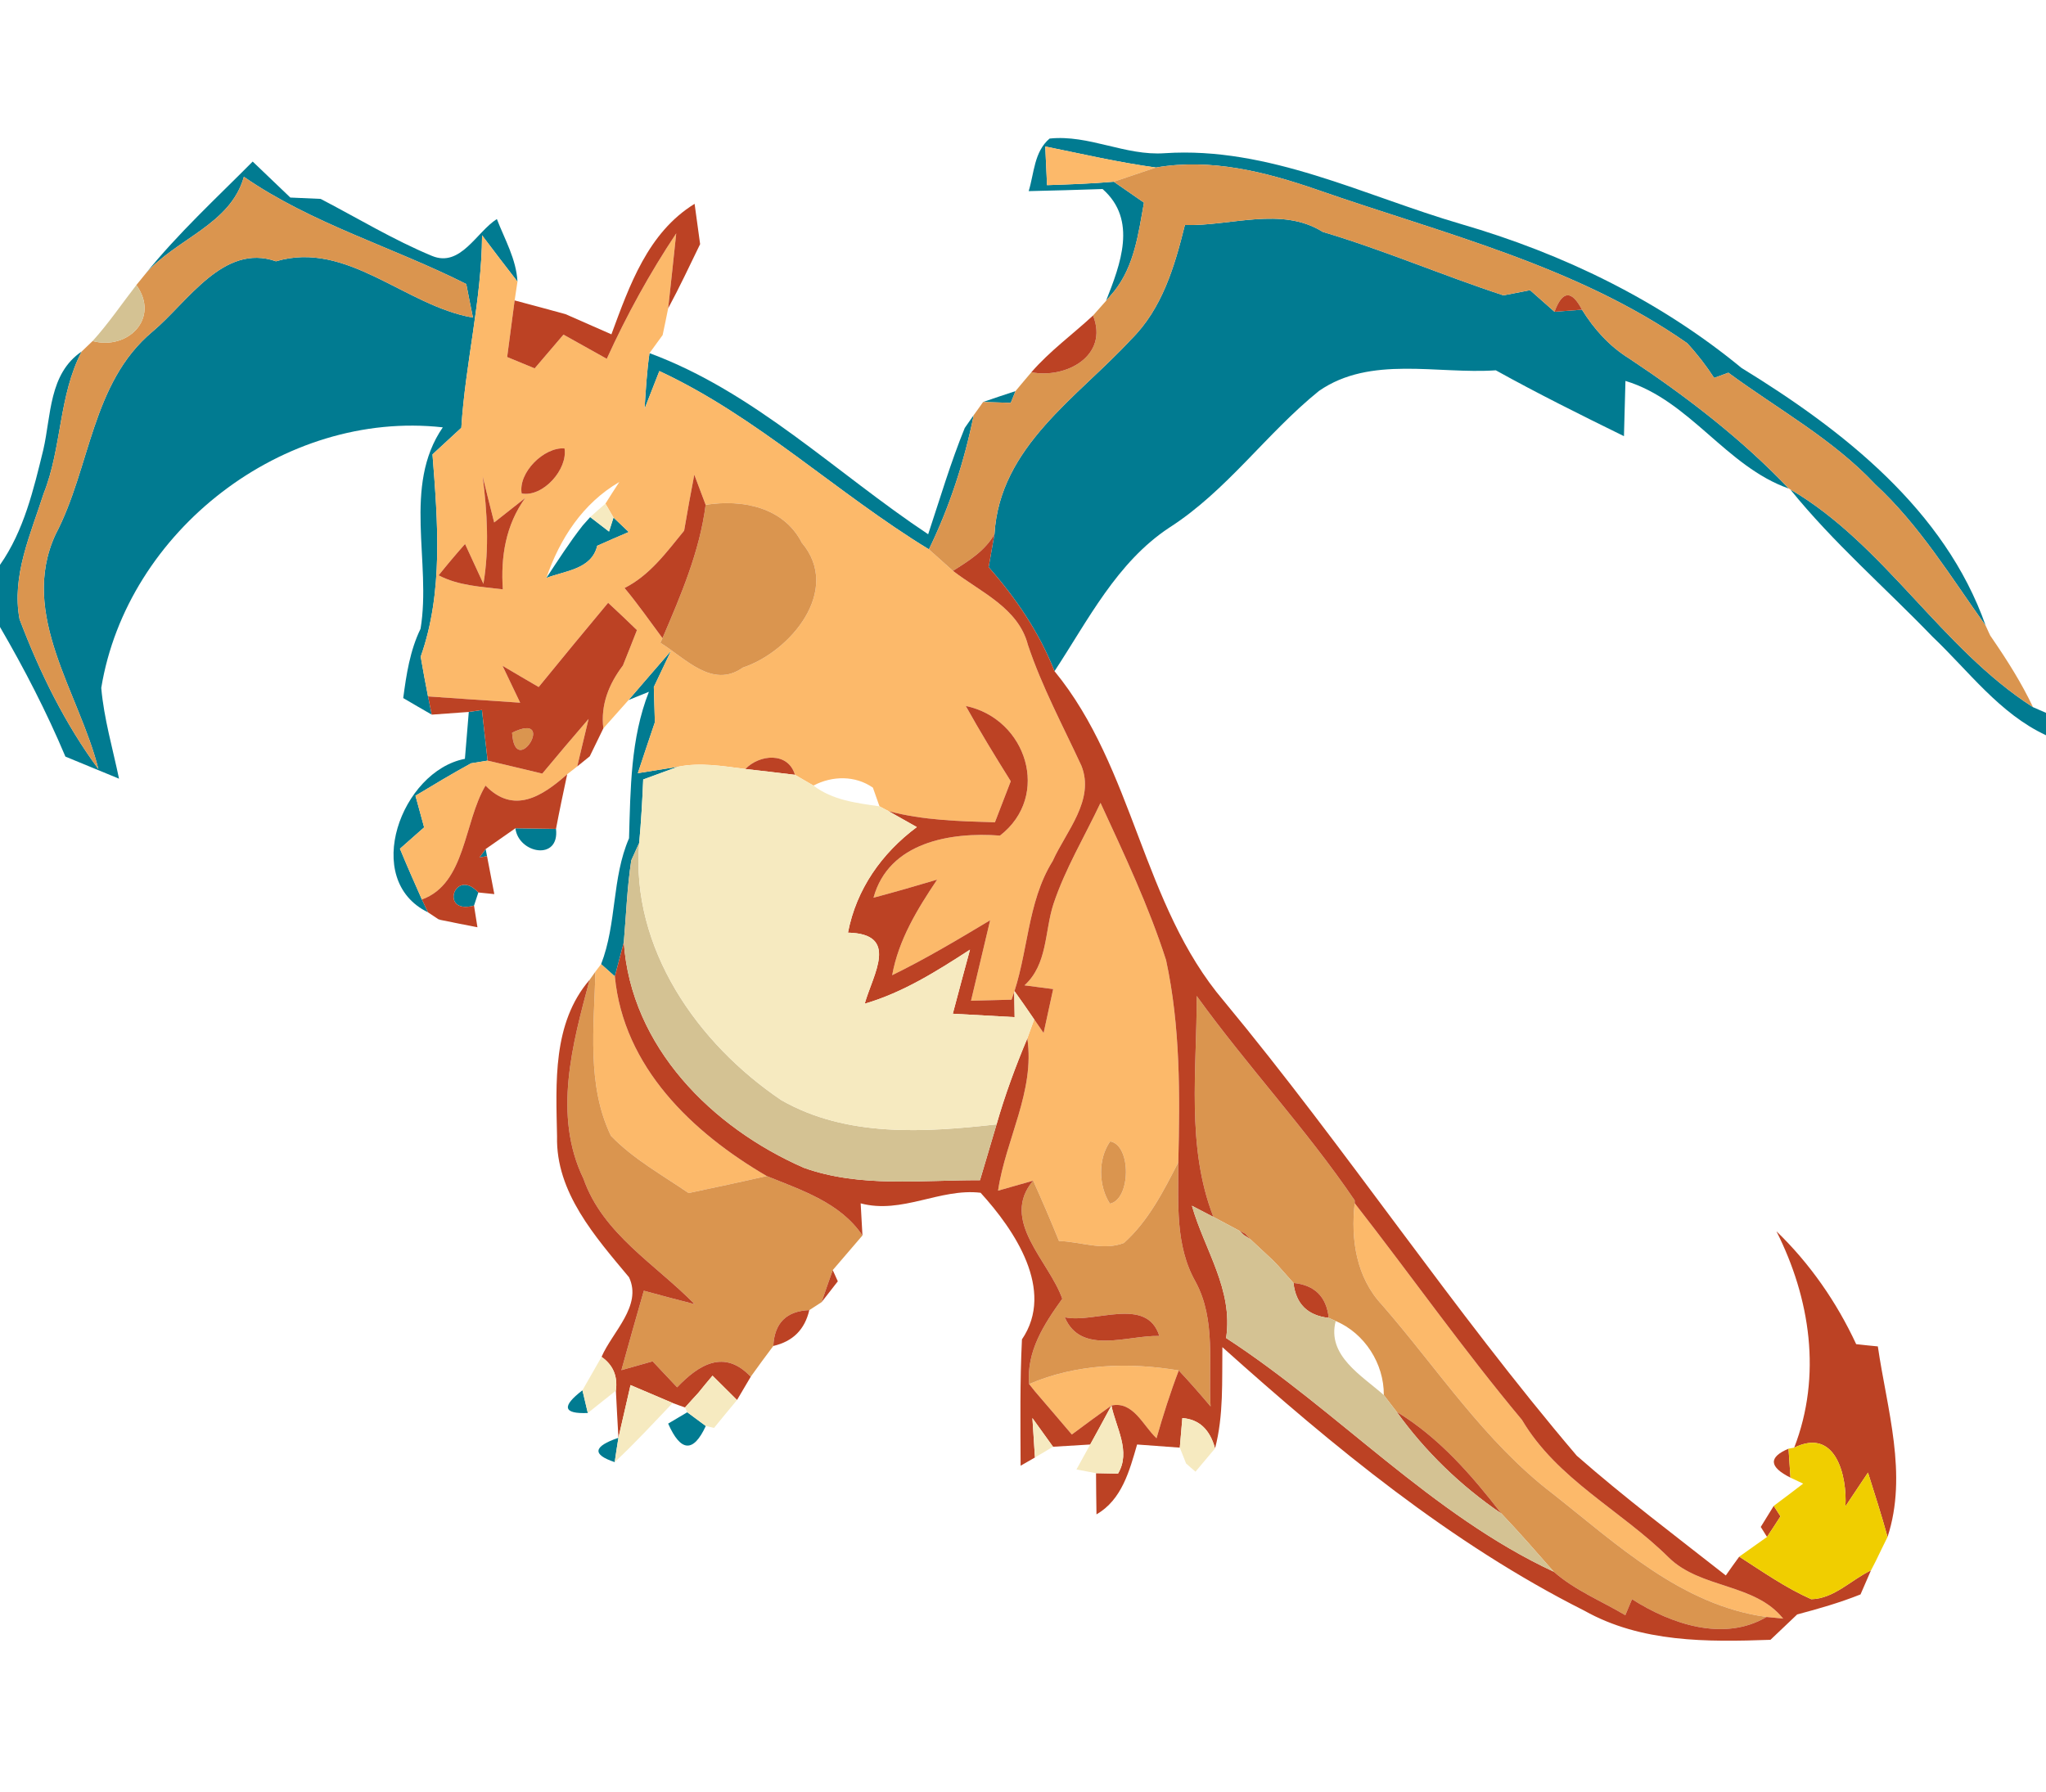 <?xml version="1.0" encoding="UTF-8" ?>
<!DOCTYPE svg PUBLIC "-//W3C//DTD SVG 1.1//EN" "http://www.w3.org/Graphics/SVG/1.1/DTD/svg11.dtd">
<svg width="137pt" height="120pt" viewBox="0 0 137 120" version="1.1" xmlns="http://www.w3.org/2000/svg">
<g id="#017b91ff">
<path fill="#017b91" opacity="1.00" d=" M 68.88 12.80 C 69.25 11.60 69.24 10.16 70.28 9.28 C 72.91 9.00 75.35 10.45 77.99 10.26 C 84.96 9.80 91.33 13.11 97.85 15.01 C 104.66 16.99 111.12 20.12 116.61 24.64 C 123.39 28.80 130.23 34.13 132.96 41.90 C 130.63 38.64 128.53 35.17 125.56 32.43 C 122.72 29.40 119.04 27.40 115.73 24.96 C 115.50 25.04 115.02 25.22 114.78 25.31 C 114.24 24.48 113.64 23.70 112.97 22.98 C 105.55 17.79 96.64 15.65 88.21 12.71 C 84.74 11.51 81.09 10.58 77.40 11.22 C 74.91 10.88 72.45 10.31 69.99 9.81 C 70.02 10.45 70.08 11.75 70.11 12.40 C 71.60 12.35 73.09 12.30 74.58 12.17 C 75.09 12.52 76.10 13.22 76.60 13.57 C 76.23 15.63 75.96 17.80 74.61 19.50 L 74.06 20.15 C 75.02 17.71 76.18 14.73 73.83 12.66 C 72.18 12.72 70.53 12.76 68.88 12.80 Z" />
<path fill="#017b91" opacity="1.00" d=" M 9.74 18.34 C 11.91 15.64 14.48 13.28 16.92 10.82 C 17.76 11.62 18.60 12.42 19.44 13.23 C 19.94 13.25 20.96 13.30 21.47 13.32 C 23.95 14.61 26.35 16.07 28.93 17.14 C 30.84 17.93 31.91 15.53 33.27 14.67 C 33.80 16.04 34.57 17.36 34.65 18.86 C 33.85 17.83 33.06 16.80 32.28 15.76 C 32.25 20.11 31.16 24.33 30.89 28.65 C 30.41 29.09 29.44 29.98 28.96 30.43 C 29.31 34.93 29.70 39.65 28.17 43.98 C 28.32 44.87 28.49 45.76 28.66 46.64 L 28.91 47.86 C 28.43 47.59 27.48 47.03 27.00 46.75 C 27.21 45.17 27.45 43.57 28.16 42.11 C 28.90 37.66 26.94 32.55 29.65 28.62 C 19.00 27.43 8.50 35.56 6.78 46.07 C 6.96 48.13 7.55 50.13 7.97 52.15 C 6.77 51.66 5.57 51.16 4.38 50.67 C 3.12 47.68 1.63 44.79 0.00 41.99 L 0.00 37.83 C 1.60 35.55 2.25 32.78 2.90 30.12 C 3.43 27.82 3.27 25.03 5.47 23.54 C 3.92 26.51 4.15 29.98 2.92 33.06 C 2.06 35.76 0.76 38.58 1.31 41.47 C 2.65 45.01 4.34 48.46 6.59 51.51 C 5.32 46.41 1.24 41.17 3.72 35.79 C 6.07 31.33 6.11 25.64 10.21 22.21 C 12.56 20.25 14.96 16.26 18.48 17.50 C 23.25 16.08 27.13 20.49 31.67 21.27 C 31.55 20.71 31.33 19.58 31.22 19.02 C 26.30 16.54 20.89 14.99 16.33 11.84 C 15.43 15.06 11.77 15.99 9.74 18.34 Z" />
<path fill="#017b91" opacity="1.00" d=" M 79.34 15.07 C 82.38 15.16 85.82 13.80 88.57 15.53 C 92.67 16.75 96.61 18.45 100.67 19.78 C 101.06 19.70 101.84 19.56 102.22 19.48 L 102.45 19.43 C 102.86 19.79 103.68 20.52 104.09 20.88 C 104.55 20.84 105.47 20.78 105.93 20.74 C 106.74 22.05 107.78 23.20 109.09 24.01 C 112.93 26.56 116.60 29.38 119.78 32.72 C 115.58 31.25 113.15 26.81 108.84 25.51 C 108.82 26.44 108.77 28.28 108.74 29.21 C 105.85 27.79 102.97 26.36 100.16 24.80 C 96.24 25.07 91.77 23.79 88.32 26.18 C 84.79 29.03 82.15 32.87 78.29 35.34 C 74.78 37.66 72.86 41.53 70.61 44.95 C 69.59 42.36 68.03 40.06 66.20 37.98 C 66.30 37.43 66.49 36.32 66.59 35.77 C 66.94 29.90 72.14 26.63 75.74 22.73 C 77.82 20.68 78.66 17.82 79.34 15.07 Z" />
<path fill="#017b91" opacity="1.00" d=" M 43.16 27.38 C 43.24 26.14 43.31 24.89 43.49 23.65 C 50.53 26.25 55.98 31.68 62.15 35.78 C 62.94 33.40 63.65 30.99 64.60 28.66 L 65.20 27.80 C 64.57 30.91 63.59 33.93 62.20 36.79 C 56.03 33.03 50.73 27.91 44.15 24.85 C 43.90 25.49 43.41 26.75 43.16 27.38 Z" />
<path fill="#017b91" opacity="1.00" d=" M 36.85 24.17 C 37.43 24.68 37.43 24.68 36.85 24.17 Z" />
<path fill="#017b91" opacity="1.00" d=" M 65.83 26.92 C 66.37 26.73 67.46 26.37 68.00 26.19 L 67.68 26.98 C 67.22 26.96 66.29 26.93 65.83 26.92 Z" />
<path fill="#017b91" opacity="1.00" d=" M 119.87 32.77 C 126.18 36.45 129.98 43.42 136.13 47.36 L 137.00 47.74 L 137.00 49.24 C 133.89 47.79 131.83 44.95 129.40 42.64 C 126.23 39.35 122.75 36.34 119.87 32.77 Z" />
<path fill="#017b91" opacity="1.00" d=" M 39.02 35.19 L 39.52 34.63 C 39.83 34.87 40.47 35.36 40.78 35.60 L 41.08 34.66 L 42.10 35.63 C 41.39 35.93 40.69 36.24 39.99 36.55 C 39.61 38.15 37.81 38.22 36.58 38.71 C 37.37 37.52 38.14 36.31 39.02 35.19 Z" />
<path fill="#017b91" opacity="1.00" d=" M 133.16 42.34 L 133.27 42.57 L 133.42 42.79 L 133.27 42.57 L 133.16 42.34 Z" />
<path fill="#017b91" opacity="1.00" d=" M 42.09 46.88 C 43.04 45.78 43.98 44.68 44.93 43.59 C 44.65 44.19 44.07 45.41 43.78 46.01 C 43.80 46.60 43.83 47.78 43.85 48.37 C 43.56 49.22 42.99 50.93 42.71 51.78 C 43.38 51.67 44.72 51.46 45.39 51.35 C 44.81 51.56 43.65 51.99 43.07 52.20 C 43.01 53.62 42.93 55.04 42.80 56.45 L 42.27 57.62 C 41.99 59.43 41.93 61.27 41.77 63.10 C 41.62 63.68 41.32 64.82 41.17 65.39 L 40.25 64.57 C 41.31 61.84 40.96 58.81 42.12 56.14 C 42.22 52.83 42.22 49.46 43.45 46.33 L 42.09 46.88 Z" />
<path fill="#017b91" opacity="1.00" d=" M 31.39 47.68 L 32.27 47.55 C 32.40 48.68 32.52 49.81 32.65 50.94 C 32.38 50.98 31.82 51.07 31.54 51.12 C 30.28 51.81 29.05 52.55 27.82 53.29 C 27.96 53.82 28.26 54.88 28.40 55.41 C 27.86 55.89 27.32 56.36 26.78 56.84 C 27.25 57.98 27.75 59.11 28.25 60.24 L 28.66 61.10 C 24.18 58.92 26.88 51.63 31.13 50.82 C 31.19 50.04 31.32 48.47 31.39 47.68 Z" />
<path fill="#017b91" opacity="1.00" d=" M 34.51 55.47 C 35.19 55.48 36.55 55.50 37.23 55.51 C 37.48 57.68 34.72 57.17 34.51 55.47 Z" />
<path fill="#017b91" opacity="1.00" d=" M 32.10 57.43 C 32.21 57.29 32.42 57.00 32.52 56.86 L 32.61 57.33 L 32.10 57.43 Z" />
<path fill="#017b91" opacity="1.00" d=" M 31.74 60.65 C 29.40 61.29 30.44 58.04 32.03 59.77 L 31.74 60.65 Z" />
<path fill="#017b91" opacity="1.00" d=" M 29.32 61.54 C 29.37 61.56 29.46 61.59 29.51 61.61 L 29.40 61.59 L 29.32 61.54 Z" />
<path fill="#017b91" opacity="1.00" d=" M 39.36 94.63 C 37.71 94.70 37.59 94.19 39.00 93.11 C 39.09 93.49 39.27 94.25 39.36 94.63 Z" />
<path fill="#017b91" opacity="1.00" d=" M 44.74 95.34 C 45.06 95.15 45.70 94.77 46.02 94.58 C 46.33 94.81 46.95 95.27 47.26 95.50 C 46.43 97.30 45.58 97.25 44.74 95.34 Z" />
<path fill="#017b91" opacity="1.00" d=" M 41.16 97.92 C 39.63 97.41 39.72 96.87 41.41 96.29 C 41.34 96.70 41.22 97.51 41.16 97.92 Z" />
<path fill="#017b91" opacity="1.00" d=" M 79.42 98.01 C 79.57 98.15 79.89 98.42 80.05 98.56 C 79.89 98.42 79.57 98.15 79.42 98.01 Z" />
</g>
<g id="#fcb96aff">
<path fill="#fcb96a" opacity="1.00" d=" M 69.99 9.81 C 72.45 10.31 74.91 10.88 77.40 11.22 C 76.70 11.46 75.29 11.93 74.58 12.17 C 73.09 12.30 71.60 12.35 70.11 12.40 C 70.08 11.75 70.02 10.45 69.99 9.81 Z" />
<path fill="#fcb96a" opacity="1.00" d=" M 32.28 15.76 C 33.06 16.80 33.85 17.83 34.65 18.86 C 34.60 19.17 34.51 19.80 34.46 20.12 C 34.34 21.07 34.08 22.96 33.96 23.91 L 35.80 24.67 C 36.28 24.11 37.25 22.97 37.73 22.41 C 38.69 22.95 39.66 23.49 40.63 24.03 C 41.96 21.11 43.50 18.30 45.28 15.63 C 45.15 16.88 44.88 19.40 44.74 20.65 C 44.65 21.10 44.47 21.99 44.37 22.44 L 43.49 23.65 C 43.31 24.89 43.24 26.14 43.16 27.38 C 43.41 26.75 43.90 25.49 44.15 24.85 C 50.73 27.91 56.03 33.03 62.20 36.79 C 62.74 37.27 63.27 37.75 63.81 38.23 C 65.66 39.66 68.19 40.71 68.83 43.19 C 69.77 46.00 71.17 48.60 72.41 51.28 C 73.33 53.58 71.38 55.68 70.49 57.66 C 68.74 60.47 68.87 63.91 67.73 66.95 C 67.05 66.97 65.70 67.00 65.02 67.02 C 65.45 65.22 65.88 63.42 66.30 61.63 C 64.15 62.92 61.99 64.21 59.74 65.31 C 60.17 62.93 61.43 60.88 62.75 58.91 C 61.34 59.33 59.92 59.74 58.49 60.12 C 59.51 56.40 63.65 55.71 66.96 55.96 C 70.39 53.31 68.75 48.13 64.67 47.28 C 65.62 48.99 66.64 50.66 67.68 52.32 C 67.33 53.24 66.97 54.15 66.62 55.07 C 64.23 55.00 61.82 54.94 59.49 54.32 C 59.34 54.24 59.04 54.08 58.89 54.00 C 58.78 53.69 58.56 53.06 58.45 52.75 C 57.26 51.92 55.72 51.95 54.47 52.61 C 54.16 52.43 53.54 52.07 53.23 51.89 C 52.77 50.33 50.85 50.52 49.91 51.50 C 48.41 51.31 46.89 51.04 45.39 51.35 C 44.72 51.46 43.38 51.67 42.71 51.78 C 42.99 50.93 43.56 49.22 43.85 48.37 C 43.83 47.78 43.80 46.60 43.78 46.01 C 44.07 45.41 44.65 44.19 44.93 43.59 C 43.98 44.68 43.04 45.78 42.09 46.88 C 41.67 47.35 40.82 48.30 40.40 48.78 C 40.21 47.20 40.77 45.81 41.71 44.57 C 42.03 43.78 42.34 42.99 42.65 42.20 C 42.01 41.58 41.37 40.97 40.72 40.37 C 39.16 42.24 37.61 44.12 36.07 46.01 C 35.47 45.66 34.25 44.95 33.65 44.59 C 33.94 45.21 34.54 46.44 34.83 47.06 C 32.78 46.92 30.72 46.79 28.66 46.64 C 28.49 45.76 28.32 44.87 28.17 43.98 C 29.70 39.65 29.31 34.93 28.96 30.43 C 29.44 29.98 30.41 29.09 30.89 28.65 C 31.16 24.33 32.25 20.11 32.28 15.76 M 36.85 24.17 C 37.43 24.68 37.43 24.68 36.85 24.17 M 34.93 33.05 C 36.37 33.31 38.03 31.42 37.80 30.03 C 36.43 29.93 34.69 31.64 34.93 33.05 M 32.32 31.91 C 32.62 34.29 32.77 36.71 32.37 39.10 L 31.14 36.43 C 30.53 37.12 29.94 37.82 29.37 38.53 C 30.70 39.23 32.22 39.29 33.67 39.47 C 33.52 37.30 33.86 35.16 35.17 33.35 C 34.65 33.76 33.61 34.58 33.09 34.99 C 32.89 34.22 32.51 32.68 32.32 31.91 M 36.58 38.71 C 37.81 38.22 39.61 38.15 39.99 36.55 C 40.69 36.24 41.39 35.93 42.10 35.63 L 41.08 34.66 L 40.54 33.73 C 40.77 33.36 41.23 32.64 41.47 32.28 C 39.02 33.71 37.49 36.07 36.58 38.71 M 46.49 31.79 C 46.25 33.04 46.02 34.29 45.81 35.54 C 44.64 36.97 43.52 38.52 41.82 39.38 C 42.72 40.46 43.52 41.61 44.36 42.74 L 44.22 43.05 C 45.88 44.07 47.70 46.16 49.74 44.71 C 52.92 43.65 56.38 39.53 53.69 36.35 C 52.47 33.96 49.70 33.42 47.25 33.81 C 47.06 33.31 46.68 32.30 46.49 31.79 Z" />
<path fill="#fcb96a" opacity="1.00" d=" M 36.31 51.81 C 37.33 50.58 38.37 49.36 39.41 48.15 C 39.22 48.95 38.84 50.54 38.65 51.33 C 38.48 51.46 38.15 51.72 37.98 51.85 C 36.30 53.34 34.40 54.56 32.51 52.61 C 31.05 55.06 31.19 59.18 28.25 60.24 C 27.75 59.11 27.25 57.98 26.78 56.84 C 27.32 56.36 27.86 55.89 28.40 55.41 C 28.26 54.88 27.96 53.82 27.82 53.29 C 29.05 52.55 30.28 51.81 31.54 51.12 C 31.82 51.07 32.38 50.98 32.65 50.94 C 33.57 51.15 35.39 51.59 36.31 51.81 Z" />
<path fill="#fcb96a" opacity="1.00" d=" M 73.69 53.77 C 75.28 57.22 76.92 60.68 78.08 64.30 C 79.04 68.74 79.01 73.32 78.90 77.84 C 77.91 79.77 76.90 81.77 75.26 83.24 C 73.88 83.79 72.34 83.15 70.91 83.11 C 70.36 81.75 69.78 80.40 69.18 79.07 C 68.39 79.30 67.61 79.52 66.83 79.74 C 67.34 76.30 69.31 73.09 68.79 69.54 C 68.90 69.22 69.14 68.58 69.25 68.27 L 69.88 69.18 C 70.04 68.45 70.36 66.98 70.52 66.24 C 70.04 66.18 69.08 66.05 68.60 65.99 C 70.16 64.57 69.94 62.38 70.54 60.54 C 71.33 58.17 72.63 56.02 73.69 53.77 M 74.34 76.44 C 73.51 77.60 73.55 79.42 74.32 80.61 C 75.71 80.34 75.78 76.71 74.34 76.44 Z" />
<path fill="#fcb96a" opacity="1.00" d=" M 40.25 64.57 L 41.17 65.39 C 41.75 71.46 46.34 75.84 51.34 78.76 C 49.60 79.16 47.85 79.53 46.11 79.90 C 44.34 78.69 42.42 77.63 40.91 76.07 C 39.27 72.67 39.78 68.72 39.87 65.07 L 40.25 64.57 Z" />
<path fill="#fcb96a" opacity="1.00" d=" M 90.71 80.58 C 94.47 85.40 97.99 90.40 101.91 95.09 C 104.27 99.08 108.54 101.14 111.74 104.31 C 113.88 106.41 117.50 106.02 119.40 108.40 L 118.29 108.29 C 112.59 107.51 108.28 103.43 103.95 100.02 C 99.40 96.54 96.26 91.66 92.54 87.39 C 90.81 85.54 90.44 83.00 90.71 80.58 Z" />
<path fill="#fcb96a" opacity="1.00" d=" M 68.91 92.69 C 72.09 91.33 75.56 91.22 78.93 91.78 C 78.36 93.27 77.88 94.79 77.44 96.32 C 76.54 95.48 75.88 93.81 74.42 94.13 C 73.53 94.77 72.65 95.41 71.77 96.07 C 70.95 95.10 70.12 94.14 69.30 93.18 L 68.91 92.69 Z" />
</g>
<g id="#da954fff">
<path fill="#da954f" opacity="1.00" d=" M 77.40 11.22 C 81.09 10.58 84.74 11.51 88.21 12.71 C 96.64 15.65 105.55 17.79 112.97 22.98 C 113.64 23.70 114.24 24.48 114.78 25.31 C 115.02 25.22 115.50 25.04 115.73 24.96 C 119.04 27.40 122.72 29.40 125.56 32.43 C 128.53 35.17 130.63 38.64 132.96 41.90 L 133.16 42.34 L 133.27 42.57 L 133.42 42.79 C 134.42 44.25 135.37 45.75 136.13 47.36 C 129.98 43.42 126.18 36.45 119.87 32.77 L 119.78 32.72 C 116.60 29.38 112.93 26.56 109.09 24.01 C 107.78 23.20 106.74 22.05 105.93 20.74 C 105.23 19.41 104.62 19.45 104.09 20.88 C 103.68 20.52 102.86 19.79 102.45 19.43 L 102.45 19.43 C 102.39 19.44 102.28 19.47 102.22 19.48 C 101.84 19.56 101.06 19.70 100.67 19.78 C 96.61 18.45 92.67 16.75 88.57 15.53 C 85.82 13.80 82.38 15.16 79.34 15.07 C 78.66 17.82 77.82 20.68 75.74 22.73 C 72.14 26.63 66.94 29.90 66.59 35.77 C 65.96 36.89 64.87 37.56 63.81 38.23 C 63.27 37.75 62.74 37.27 62.20 36.79 C 63.59 33.93 64.57 30.91 65.20 27.80 C 65.36 27.58 65.68 27.14 65.83 26.92 C 66.29 26.93 67.22 26.96 67.68 26.98 L 68.00 26.19 C 68.27 25.87 68.79 25.24 69.06 24.93 C 71.38 25.38 74.26 23.83 73.19 21.13 C 73.41 20.88 73.84 20.39 74.06 20.15 L 74.61 19.50 C 75.96 17.80 76.23 15.63 76.60 13.57 C 76.10 13.22 75.09 12.52 74.58 12.17 C 75.29 11.93 76.70 11.46 77.40 11.22 Z" />
<path fill="#da954f" opacity="1.00" d=" M 16.33 11.84 C 20.89 14.99 26.30 16.54 31.22 19.02 C 31.33 19.58 31.55 20.71 31.67 21.27 C 27.13 20.49 23.25 16.08 18.48 17.50 C 14.96 16.26 12.56 20.25 10.21 22.21 C 6.11 25.64 6.07 31.33 3.72 35.79 C 1.24 41.17 5.32 46.41 6.59 51.51 C 4.34 48.46 2.65 45.01 1.31 41.47 C 0.76 38.58 2.06 35.76 2.92 33.06 C 4.15 29.98 3.92 26.51 5.47 23.54 C 5.65 23.37 6.02 23.01 6.20 22.84 C 8.56 23.47 10.73 21.32 9.13 19.09 C 9.29 18.90 9.59 18.53 9.74 18.34 C 11.77 15.99 15.43 15.06 16.33 11.84 Z" />
<path fill="#da954f" opacity="1.00" d=" M 47.25 33.81 C 49.70 33.42 52.47 33.96 53.69 36.35 C 56.38 39.53 52.92 43.65 49.74 44.71 C 47.70 46.16 45.88 44.07 44.22 43.05 L 44.36 42.74 C 45.59 39.86 46.85 36.94 47.25 33.81 Z" />
<path fill="#da954f" opacity="1.00" d=" M 34.29 49.07 C 37.36 47.57 34.49 52.30 34.29 49.07 Z" />
<path fill="#da954f" opacity="1.00" d=" M 39.48 65.62 L 39.87 65.07 C 39.78 68.72 39.27 72.67 40.91 76.07 C 42.42 77.63 44.34 78.69 46.11 79.90 C 47.85 79.53 49.60 79.16 51.34 78.76 C 53.69 79.72 56.25 80.53 57.75 82.74 C 57.25 83.32 56.26 84.48 55.76 85.06 C 55.57 85.60 55.19 86.67 55.01 87.21 C 54.80 87.35 54.40 87.61 54.19 87.74 C 52.66 87.80 51.86 88.60 51.78 90.14 C 51.27 90.82 50.77 91.50 50.27 92.20 C 48.50 90.33 46.80 91.38 45.34 92.91 C 44.93 92.48 44.11 91.60 43.70 91.17 C 43.18 91.32 42.13 91.61 41.61 91.76 C 42.10 89.99 42.60 88.21 43.11 86.44 C 44.24 86.75 45.37 87.05 46.51 87.34 C 43.90 84.67 40.36 82.64 39.07 78.94 C 37.01 74.70 38.33 69.91 39.48 65.62 M 42.34 79.23 C 42.86 79.77 42.86 79.77 42.34 79.23 Z" />
<path fill="#da954f" opacity="1.00" d=" M 80.13 66.70 C 83.50 71.38 87.46 75.60 90.71 80.39 L 90.71 80.58 C 90.44 83.00 90.81 85.54 92.54 87.39 C 96.26 91.66 99.40 96.54 103.95 100.02 C 108.28 103.43 112.59 107.51 118.29 108.29 C 115.42 109.98 111.88 108.76 109.28 107.10 L 108.83 108.17 C 107.23 107.22 105.45 106.50 104.04 105.26 C 102.89 103.95 101.74 102.63 100.54 101.37 C 98.53 98.78 96.36 96.27 93.52 94.55 C 93.31 94.27 92.88 93.71 92.66 93.43 C 92.68 91.32 91.37 89.29 89.44 88.47 L 88.97 88.26 C 88.82 86.84 88.03 86.06 86.61 85.92 C 86.35 85.63 85.83 85.04 85.57 84.75 C 85.48 84.66 85.30 84.47 85.20 84.37 C 84.83 84.03 84.09 83.34 83.72 82.99 L 83.38 82.62 L 82.98 82.42 C 82.55 82.19 81.68 81.73 81.25 81.50 C 79.41 76.77 80.15 71.64 80.13 66.70 Z" />
<path fill="#da954f" opacity="1.00" d=" M 74.34 76.44 C 75.78 76.71 75.71 80.34 74.32 80.61 C 73.55 79.42 73.51 77.60 74.34 76.44 Z" />
<path fill="#da954f" opacity="1.00" d=" M 75.26 83.24 C 76.90 81.77 77.91 79.77 78.90 77.84 C 78.91 80.54 78.67 83.41 80.06 85.85 C 81.44 88.41 80.90 91.40 81.06 94.19 C 80.37 93.37 79.66 92.56 78.93 91.78 C 75.56 91.22 72.09 91.33 68.91 92.69 C 68.72 90.50 69.91 88.68 71.13 86.98 C 70.24 84.44 66.93 81.73 69.18 79.07 C 69.78 80.40 70.36 81.75 70.91 83.11 C 72.34 83.15 73.88 83.79 75.26 83.24 M 78.27 87.25 C 78.76 87.81 78.76 87.81 78.27 87.25 M 71.30 88.22 C 72.38 90.78 75.52 89.41 77.63 89.47 C 76.78 86.78 73.30 88.65 71.30 88.22 Z" />
</g>
<g id="#bc4224ff">
<path fill="#bc4224" opacity="1.00" d=" M 40.94 22.39 C 42.15 19.12 43.38 15.58 46.51 13.65 C 46.60 14.32 46.79 15.67 46.88 16.35 C 46.18 17.79 45.50 19.24 44.74 20.65 C 44.88 19.40 45.15 16.88 45.28 15.63 C 43.50 18.30 41.96 21.11 40.63 24.03 C 39.66 23.49 38.69 22.95 37.73 22.41 C 37.25 22.97 36.28 24.11 35.80 24.67 L 33.96 23.91 C 34.08 22.96 34.34 21.07 34.46 20.12 C 35.60 20.42 36.74 20.73 37.87 21.04 C 38.64 21.38 40.18 22.05 40.94 22.39 Z" />
<path fill="#bc4224" opacity="1.00" d=" M 102.22 19.48 C 102.28 19.47 102.39 19.44 102.45 19.43 L 102.45 19.43 L 102.22 19.48 Z" />
<path fill="#bc4224" opacity="1.00" d=" M 104.09 20.88 C 104.62 19.45 105.23 19.41 105.93 20.74 C 105.47 20.78 104.55 20.84 104.09 20.88 Z" />
<path fill="#bc4224" opacity="1.00" d=" M 69.06 24.93 C 70.29 23.51 71.82 22.40 73.19 21.13 C 74.26 23.83 71.38 25.38 69.06 24.93 Z" />
<path fill="#bc4224" opacity="1.00" d=" M 34.93 33.05 C 34.69 31.64 36.43 29.93 37.80 30.03 C 38.03 31.42 36.37 33.31 34.93 33.05 Z" />
<path fill="#bc4224" opacity="1.00" d=" M 32.32 31.91 C 32.51 32.68 32.89 34.22 33.09 34.99 C 33.61 34.58 34.65 33.76 35.17 33.35 C 33.86 35.16 33.52 37.30 33.67 39.47 C 32.22 39.29 30.70 39.23 29.37 38.53 C 29.94 37.82 30.53 37.12 31.14 36.43 L 32.37 39.10 C 32.77 36.71 32.62 34.29 32.32 31.91 Z" />
<path fill="#bc4224" opacity="1.00" d=" M 46.49 31.79 C 46.68 32.30 47.06 33.31 47.25 33.81 C 46.85 36.94 45.59 39.86 44.36 42.74 C 43.52 41.61 42.72 40.46 41.82 39.38 C 43.52 38.52 44.64 36.97 45.81 35.54 C 46.02 34.29 46.25 33.04 46.49 31.79 Z" />
<path fill="#bc4224" opacity="1.00" d=" M 63.81 38.23 C 64.87 37.56 65.96 36.89 66.59 35.77 C 66.49 36.32 66.30 37.43 66.20 37.98 C 68.03 40.06 69.59 42.36 70.61 44.95 C 75.96 51.47 76.46 60.59 81.95 67.04 C 90.15 76.94 97.25 87.70 105.58 97.49 C 108.78 100.30 112.20 102.87 115.56 105.51 C 115.78 105.19 116.23 104.56 116.46 104.25 C 118.03 105.26 119.57 106.34 121.28 107.10 C 122.80 107.07 123.96 105.80 125.28 105.17 C 125.10 105.57 124.76 106.38 124.58 106.78 C 123.20 107.33 121.78 107.74 120.34 108.12 C 119.90 108.54 119.00 109.40 118.55 109.82 C 114.31 109.97 109.90 110.01 106.09 107.87 C 97.13 103.36 89.28 96.88 81.85 90.22 C 81.82 92.48 81.94 94.79 81.36 97.00 C 81.01 95.72 80.28 95.05 79.17 94.97 C 79.13 95.46 79.04 96.45 79.00 96.95 C 78.28 96.90 76.85 96.79 76.14 96.74 C 75.63 98.50 75.12 100.44 73.42 101.42 C 73.41 100.73 73.39 99.35 73.39 98.66 C 73.75 98.67 74.49 98.68 74.86 98.69 C 75.75 97.22 74.72 95.59 74.42 94.13 C 75.88 93.81 76.54 95.48 77.44 96.32 C 77.88 94.79 78.36 93.27 78.93 91.78 C 79.66 92.56 80.37 93.37 81.06 94.19 C 80.90 91.40 81.44 88.41 80.06 85.85 C 78.67 83.41 78.91 80.54 78.90 77.84 C 79.01 73.32 79.04 68.74 78.08 64.30 C 76.92 60.68 75.28 57.22 73.69 53.77 C 72.63 56.02 71.33 58.17 70.54 60.54 C 69.94 62.38 70.16 64.57 68.60 65.99 C 69.08 66.05 70.04 66.18 70.52 66.24 C 70.36 66.98 70.04 68.45 69.88 69.18 L 69.25 68.27 C 68.81 67.62 68.36 66.98 67.91 66.35 L 67.94 68.12 C 66.90 68.06 64.83 67.95 63.80 67.89 C 64.18 66.46 64.56 65.03 64.95 63.60 C 62.73 65.04 60.47 66.47 57.90 67.22 C 58.46 65.24 60.25 62.54 56.78 62.46 C 57.34 59.55 59.03 57.15 61.39 55.39 C 60.92 55.12 59.97 54.59 59.49 54.32 C 61.82 54.94 64.23 55.00 66.62 55.07 C 66.97 54.15 67.33 53.24 67.68 52.32 C 66.64 50.66 65.62 48.99 64.67 47.28 C 68.75 48.13 70.39 53.31 66.96 55.96 C 63.65 55.71 59.51 56.40 58.49 60.12 C 59.92 59.74 61.34 59.33 62.75 58.91 C 61.43 60.88 60.17 62.93 59.74 65.31 C 61.99 64.21 64.15 62.92 66.30 61.63 C 65.88 63.42 65.45 65.22 65.02 67.02 C 65.70 67.00 67.05 66.97 67.73 66.95 C 68.87 63.91 68.74 60.47 70.49 57.66 C 71.38 55.68 73.33 53.58 72.41 51.28 C 71.17 48.60 69.77 46.00 68.83 43.19 C 68.19 40.71 65.66 39.66 63.81 38.23 M 58.23 61.23 C 58.82 61.82 58.82 61.82 58.23 61.23 M 80.13 66.70 C 80.15 71.64 79.41 76.77 81.25 81.50 L 79.81 80.75 C 80.66 83.72 82.59 86.37 82.10 89.61 C 89.59 94.48 95.84 101.44 104.04 105.26 C 105.45 106.50 107.23 107.22 108.83 108.17 L 109.28 107.10 C 111.88 108.76 115.42 109.98 118.29 108.29 L 119.40 108.40 C 117.50 106.02 113.88 106.41 111.74 104.31 C 108.54 101.14 104.27 99.08 101.91 95.09 C 97.99 90.40 94.47 85.40 90.71 80.58 L 90.71 80.39 C 87.46 75.60 83.50 71.38 80.13 66.70 Z" />
<path fill="#bc4224" opacity="1.00" d=" M 40.72 40.37 C 41.37 40.97 42.01 41.58 42.65 42.20 C 42.34 42.99 42.03 43.78 41.71 44.57 C 40.77 45.81 40.21 47.20 40.40 48.78 C 40.17 49.25 39.72 50.18 39.49 50.65 L 38.65 51.33 C 38.84 50.54 39.22 48.95 39.41 48.15 C 38.37 49.36 37.33 50.58 36.31 51.81 C 35.39 51.59 33.57 51.15 32.65 50.94 C 32.52 49.81 32.40 48.68 32.27 47.55 L 31.39 47.68 C 30.77 47.73 29.53 47.82 28.91 47.86 L 28.66 46.64 C 30.72 46.79 32.78 46.92 34.83 47.06 C 34.54 46.44 33.94 45.21 33.65 44.59 C 34.25 44.95 35.47 45.66 36.07 46.01 C 37.61 44.12 39.16 42.24 40.72 40.37 M 34.29 49.07 C 34.49 52.30 37.36 47.57 34.29 49.07 Z" />
<path fill="#bc4224" opacity="1.00" d=" M 49.91 51.50 C 50.85 50.52 52.77 50.33 53.23 51.89 C 52.40 51.79 50.74 51.59 49.91 51.50 Z" />
<path fill="#bc4224" opacity="1.00" d=" M 28.25 60.24 C 31.19 59.18 31.05 55.06 32.51 52.61 C 34.40 54.56 36.30 53.34 37.98 51.85 C 37.72 53.07 37.46 54.29 37.23 55.51 C 36.55 55.50 35.19 55.48 34.51 55.47 C 34.01 55.82 33.02 56.51 32.52 56.86 C 32.42 57.00 32.21 57.29 32.10 57.43 L 32.61 57.33 C 32.73 57.96 32.98 59.24 33.10 59.88 L 32.03 59.77 C 30.44 58.04 29.40 61.29 31.74 60.65 L 31.97 62.10 C 31.36 61.98 30.12 61.74 29.51 61.61 C 29.46 61.59 29.37 61.56 29.32 61.54 L 28.66 61.10 L 28.25 60.24 Z" />
<path fill="#bc4224" opacity="1.00" d=" M 41.17 65.39 C 41.32 64.82 41.62 63.68 41.77 63.10 C 42.25 70.12 47.68 75.52 53.83 78.21 C 57.60 79.56 61.70 79.02 65.62 79.04 C 65.99 77.79 66.36 76.55 66.73 75.30 C 67.29 73.34 68.00 71.42 68.79 69.54 C 69.31 73.09 67.34 76.30 66.83 79.74 C 67.61 79.52 68.39 79.30 69.18 79.07 C 66.93 81.73 70.24 84.44 71.13 86.98 C 69.91 88.68 68.72 90.50 68.91 92.69 L 69.30 93.18 C 70.12 94.14 70.95 95.10 71.77 96.07 C 72.65 95.41 73.53 94.77 74.42 94.13 C 73.95 95.01 73.48 95.87 73.00 96.74 C 72.37 96.78 71.13 96.85 70.51 96.89 C 70.16 96.41 69.47 95.45 69.13 94.97 C 69.17 95.63 69.26 96.95 69.30 97.61 L 68.34 98.16 C 68.33 95.34 68.29 92.52 68.43 89.70 C 70.67 86.40 67.92 82.36 65.66 79.88 C 62.94 79.56 60.40 81.33 57.63 80.59 C 57.66 81.13 57.72 82.21 57.75 82.74 C 56.25 80.53 53.69 79.72 51.34 78.76 C 46.34 75.84 41.75 71.46 41.17 65.39 Z" />
<path fill="#bc4224" opacity="1.00" d=" M 37.30 76.11 C 37.23 72.53 36.98 68.52 39.48 65.62 C 38.33 69.91 37.01 74.70 39.07 78.94 C 40.36 82.64 43.90 84.67 46.51 87.34 C 45.37 87.05 44.24 86.75 43.11 86.44 C 42.60 88.21 42.10 89.99 41.61 91.76 C 42.13 91.61 43.18 91.32 43.70 91.17 C 44.11 91.60 44.93 92.48 45.34 92.91 C 46.80 91.38 48.50 90.33 50.27 92.20 C 50.04 92.59 49.58 93.37 49.35 93.76 C 48.94 93.35 48.12 92.54 47.71 92.13 C 47.47 92.41 46.99 92.99 46.76 93.28 C 46.53 93.52 46.09 94.02 45.87 94.26 C 45.66 94.19 45.25 94.04 45.04 93.96 C 44.34 93.66 42.93 93.06 42.22 92.76 C 41.95 93.94 41.68 95.11 41.41 96.29 C 41.36 95.50 41.28 93.92 41.24 93.13 C 41.37 92.16 41.05 91.41 40.28 90.87 C 41.00 89.20 43.02 87.45 42.12 85.54 C 39.87 82.84 37.21 79.86 37.30 76.11 Z" />
<path fill="#bc4224" opacity="1.00" d=" M 42.34 79.23 C 42.86 79.77 42.86 79.77 42.34 79.23 Z" />
<path fill="#bc4224" opacity="1.00" d=" M 82.98 82.42 L 83.38 82.62 L 83.72 82.99 L 83.29 82.71 L 82.98 82.42 Z" />
<path fill="#bc4224" opacity="1.00" d=" M 118.95 82.46 C 121.19 84.62 122.98 87.20 124.29 90.02 C 124.65 90.06 125.38 90.14 125.74 90.17 C 126.35 94.37 127.76 98.74 126.39 102.93 C 125.99 101.48 125.53 100.05 125.08 98.62 C 124.70 99.19 123.95 100.32 123.57 100.88 C 123.69 98.89 122.94 95.57 120.14 96.95 C 122.00 92.14 121.22 86.96 118.95 82.46 Z" />
<path fill="#bc4224" opacity="1.00" d=" M 85.20 84.37 C 85.30 84.47 85.48 84.66 85.57 84.75 C 85.48 84.66 85.30 84.47 85.20 84.37 Z" />
<path fill="#bc4224" opacity="1.00" d=" M 55.01 87.21 C 55.19 86.67 55.57 85.60 55.76 85.06 L 56.10 85.81 C 55.83 86.16 55.28 86.86 55.01 87.21 Z" />
<path fill="#bc4224" opacity="1.00" d=" M 86.61 85.92 C 88.03 86.06 88.82 86.84 88.97 88.26 C 87.55 88.10 86.77 87.32 86.61 85.92 Z" />
<path fill="#bc4224" opacity="1.00" d=" M 78.27 87.25 C 78.76 87.81 78.76 87.81 78.27 87.25 Z" />
<path fill="#bc4224" opacity="1.00" d=" M 51.78 90.14 C 51.86 88.60 52.66 87.80 54.19 87.74 C 53.89 89.04 53.09 89.84 51.78 90.14 Z" />
<path fill="#bc4224" opacity="1.00" d=" M 71.30 88.22 C 73.30 88.65 76.78 86.78 77.63 89.47 C 75.52 89.41 72.38 90.78 71.30 88.22 Z" />
<path fill="#bc4224" opacity="1.00" d=" M 93.52 94.55 C 96.36 96.27 98.53 98.78 100.54 101.37 C 97.82 99.52 95.44 97.22 93.52 94.55 Z" />
<path fill="#bc4224" opacity="1.00" d=" M 119.89 98.96 C 118.45 98.24 118.41 97.59 119.76 97.02 C 119.79 97.51 119.86 98.48 119.89 98.96 Z" />
<path fill="#bc4224" opacity="1.00" d=" M 117.90 102.26 C 118.12 101.91 118.56 101.20 118.77 100.85 L 119.22 101.55 C 119.00 101.89 118.55 102.59 118.32 102.93 L 117.90 102.26 Z" />
</g>
<g id="#d4c293ff">
<path fill="#d4c293" opacity="1.00" d=" M 6.20 22.84 C 7.27 21.66 8.16 20.34 9.13 19.09 C 10.73 21.32 8.56 23.47 6.20 22.84 Z" />
<path fill="#d4c293" opacity="1.00" d=" M 42.27 57.62 L 42.80 56.45 C 42.22 63.51 46.70 69.89 52.32 73.68 C 56.69 76.18 61.92 75.84 66.73 75.30 C 66.36 76.55 65.99 77.79 65.62 79.04 C 61.70 79.02 57.60 79.56 53.83 78.21 C 47.68 75.52 42.25 70.12 41.77 63.10 C 41.93 61.27 41.99 59.43 42.27 57.62 Z" />
<path fill="#d4c293" opacity="1.00" d=" M 79.81 80.75 L 81.25 81.50 C 81.68 81.73 82.55 82.19 82.98 82.42 L 83.29 82.71 L 83.72 82.99 C 84.09 83.34 84.83 84.03 85.20 84.37 C 85.30 84.47 85.48 84.66 85.57 84.75 C 85.83 85.04 86.35 85.63 86.61 85.92 C 86.77 87.32 87.55 88.10 88.97 88.26 L 89.44 88.47 C 88.83 90.79 91.20 92.13 92.66 93.43 C 92.88 93.71 93.31 94.27 93.52 94.55 C 95.44 97.22 97.82 99.52 100.54 101.37 C 101.74 102.63 102.89 103.95 104.04 105.26 C 95.84 101.44 89.59 94.48 82.10 89.61 C 82.59 86.37 80.66 83.72 79.81 80.75 Z" />
</g>
<g id="#f6eac0ff">
<path fill="#f6eac0" opacity="1.00" d=" M 39.52 34.63 C 39.77 34.40 40.28 33.95 40.54 33.73 L 41.08 34.66 L 40.78 35.60 C 40.47 35.36 39.83 34.87 39.52 34.63 Z" />
<path fill="#f6eac0" opacity="1.00" d=" M 45.39 51.35 C 46.89 51.04 48.41 51.31 49.91 51.50 C 50.74 51.59 52.40 51.79 53.23 51.89 C 53.54 52.07 54.16 52.43 54.47 52.61 C 55.74 53.59 57.35 53.78 58.89 54.00 C 59.04 54.08 59.34 54.24 59.49 54.32 C 59.97 54.59 60.92 55.12 61.39 55.39 C 59.03 57.15 57.34 59.55 56.78 62.46 C 60.25 62.54 58.46 65.24 57.90 67.22 C 60.47 66.47 62.73 65.04 64.95 63.60 C 64.56 65.03 64.18 66.46 63.80 67.89 C 64.83 67.95 66.90 68.06 67.94 68.12 L 67.91 66.35 C 68.36 66.98 68.81 67.62 69.25 68.27 C 69.14 68.58 68.90 69.22 68.79 69.54 C 68.00 71.42 67.29 73.34 66.73 75.30 C 61.92 75.84 56.69 76.18 52.32 73.68 C 46.70 69.89 42.22 63.51 42.80 56.45 C 42.93 55.04 43.01 53.62 43.07 52.20 C 43.65 51.99 44.81 51.56 45.39 51.35 Z" />
<path fill="#f6eac0" opacity="1.00" d=" M 58.23 61.23 C 58.82 61.82 58.82 61.82 58.23 61.23 Z" />
<path fill="#f6eac0" opacity="1.00" d=" M 40.28 90.87 C 41.05 91.41 41.37 92.16 41.24 93.13 C 40.77 93.51 39.83 94.26 39.36 94.63 C 39.27 94.25 39.09 93.49 39.00 93.11 C 39.32 92.55 39.96 91.43 40.28 90.87 Z" />
<path fill="#f6eac0" opacity="1.00" d=" M 46.76 93.28 C 46.99 92.99 47.47 92.41 47.71 92.13 C 48.12 92.54 48.94 93.35 49.35 93.76 C 48.96 94.23 48.19 95.16 47.81 95.63 L 47.26 95.50 C 46.95 95.27 46.33 94.81 46.02 94.58 L 45.87 94.26 C 46.09 94.02 46.53 93.52 46.76 93.28 Z" />
<path fill="#f6eac0" opacity="1.00" d=" M 42.22 92.76 C 42.93 93.06 44.34 93.66 45.04 93.96 C 43.76 95.30 42.51 96.66 41.16 97.92 C 41.22 97.51 41.34 96.70 41.41 96.29 C 41.68 95.11 41.95 93.94 42.22 92.76 Z" />
<path fill="#f6eac0" opacity="1.00" d=" M 69.13 94.97 C 69.47 95.45 70.16 96.41 70.51 96.89 C 70.21 97.07 69.60 97.43 69.30 97.61 C 69.26 96.95 69.17 95.63 69.13 94.97 Z" />
<path fill="#f6eac0" opacity="1.00" d=" M 74.42 94.13 C 74.72 95.59 75.75 97.22 74.86 98.69 C 74.49 98.68 73.75 98.67 73.39 98.66 L 72.08 98.41 C 72.31 97.99 72.77 97.16 73.00 96.74 C 73.48 95.87 73.95 95.01 74.42 94.13 Z" />
<path fill="#f6eac0" opacity="1.00" d=" M 79.17 94.97 C 80.28 95.05 81.01 95.72 81.36 97.00 C 81.03 97.39 80.38 98.17 80.05 98.56 C 79.89 98.42 79.57 98.15 79.42 98.01 L 79.00 96.95 C 79.04 96.45 79.13 95.46 79.17 94.97 Z" />
</g>
<g id="#f0ce00ff">
<path fill="#f0ce00" opacity="1.00" d=" M 119.76 97.02 L 120.14 96.95 C 122.94 95.57 123.69 98.89 123.57 100.88 C 123.95 100.32 124.70 99.19 125.08 98.62 C 125.53 100.05 125.99 101.48 126.39 102.93 C 126.19 103.34 125.79 104.14 125.60 104.55 L 125.28 105.17 C 123.96 105.80 122.80 107.07 121.28 107.10 C 119.57 106.34 118.03 105.26 116.46 104.25 C 116.92 103.92 117.86 103.26 118.32 102.93 C 118.55 102.59 119.00 101.89 119.22 101.55 L 118.77 100.85 C 119.43 100.36 120.09 99.86 120.74 99.36 L 119.89 98.96 C 119.86 98.48 119.79 97.51 119.76 97.02 Z" />
</g>
</svg>
